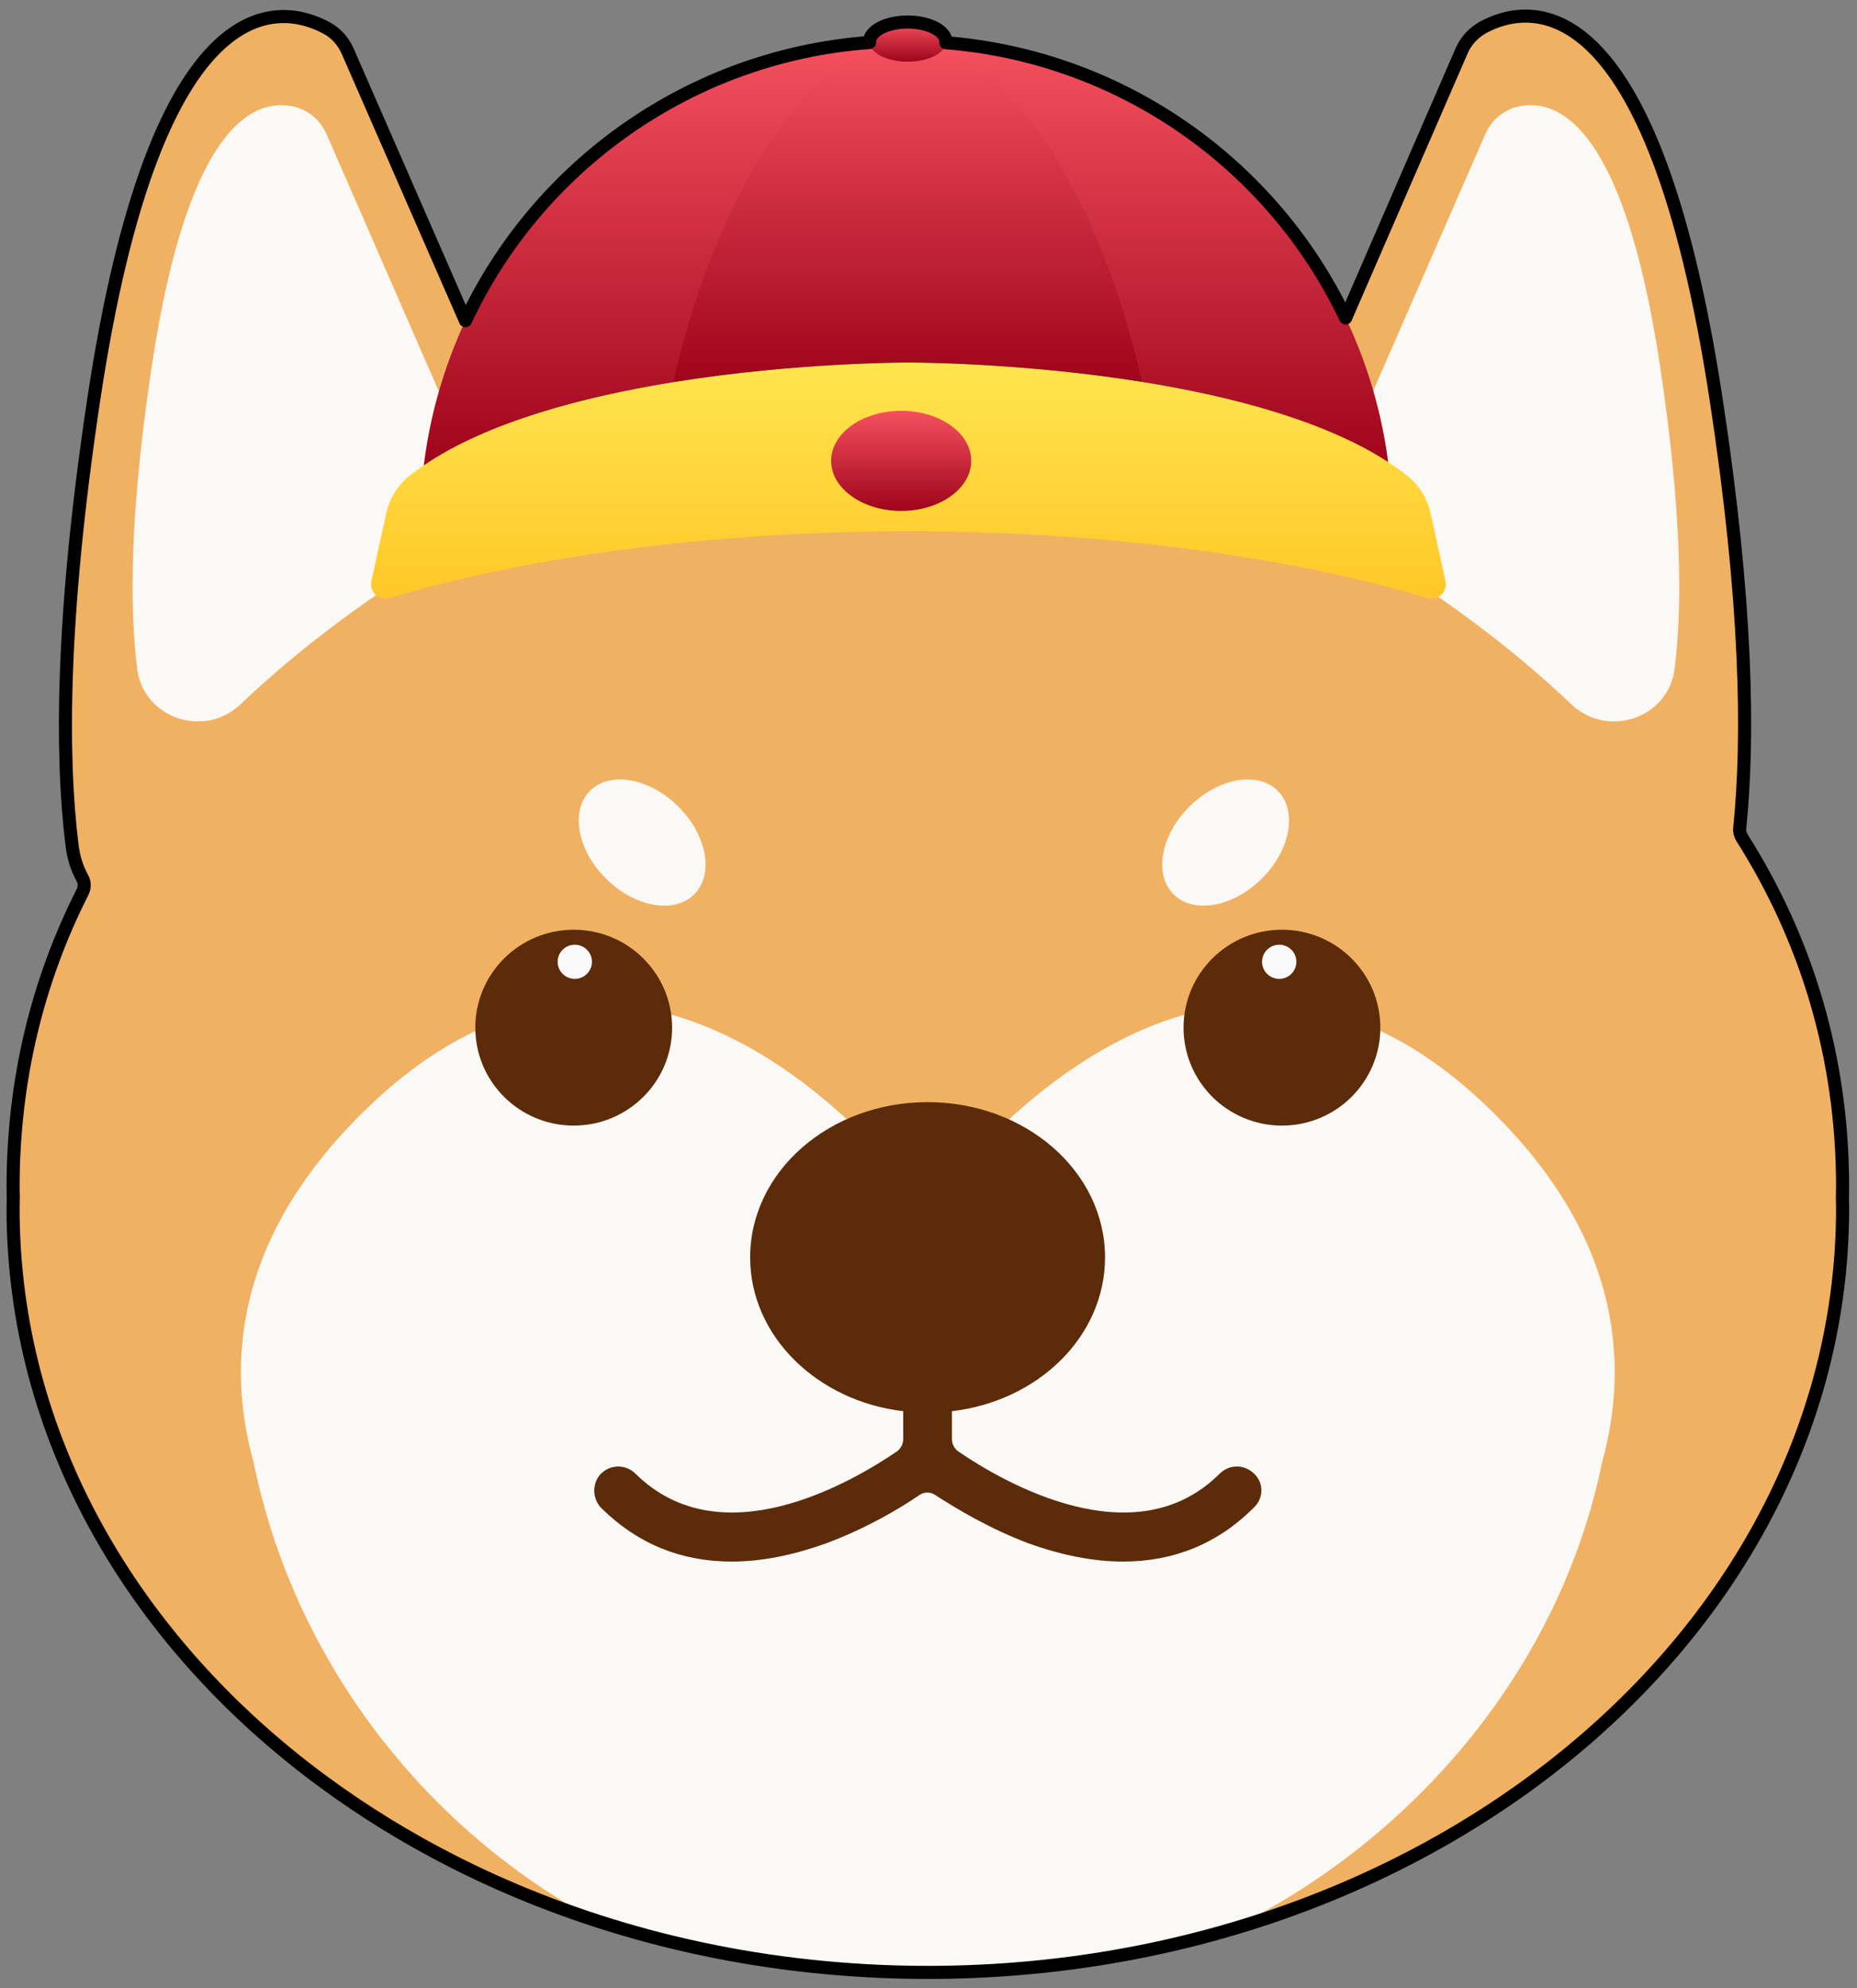 <svg xmlns="http://www.w3.org/2000/svg" width="142" height="152" viewBox="0 0 142 152">
    <rect x="0" y="0" width="142" height="152" fill="#808080" stroke="none"/>
    <defs>
        <linearGradient id="wwmhvvkapa" x1="50%" x2="50%" y1="0%" y2="100%">
            <stop offset="0%" stop-color="#FFE54F"/>
            <stop offset="100%" stop-color="#FFC727"/>
        </linearGradient>
        <linearGradient id="akznuciirb" x1="50%" x2="50%" y1="0%" y2="100%">
            <stop offset="0%" stop-color="#F5515F"/>
            <stop offset="100%" stop-color="#9F041B"/>
        </linearGradient>
        <linearGradient id="acybc8jwoc" x1="50%" x2="50%" y1="0%" y2="100%">
            <stop offset="0%" stop-color="#F5515F"/>
            <stop offset="100%" stop-color="#9F041B"/>
        </linearGradient>
        <linearGradient id="29nidalbjd" x1="50%" x2="50%" y1="0%" y2="100%">
            <stop offset="0%" stop-color="#F5515F"/>
            <stop offset="100%" stop-color="#9F041B"/>
        </linearGradient>
        <linearGradient id="lx4ng0078e" x1="50%" x2="50%" y1="0%" y2="100%">
            <stop offset="0%" stop-color="#F5515F"/>
            <stop offset="100%" stop-color="#9F041B"/>
        </linearGradient>
    </defs>
    <g fill="none" fill-rule="evenodd">
        <g>
            <g>
                <g>
                    <path fill="#F1B162" d="M139.898 89.685c0-9.942-2.796-18.956-7.716-26.709-.112-.222-.187-.445-.15-.704.709-6.937.56-17.25-1.789-32.681-4.92-32.384-14.5-30.343-17.855-28.526-.708.408-1.268 1.002-1.603 1.744L96.545 35.6c-.328.753-1.093 1.186-1.883 1.1-7.685-2.425-16.012-3.755-24.713-3.755-9.445 0-18.451 1.566-26.67 4.4-.237.074-.475.145-.71.22-.894.297-1.9-.148-2.273-1.038L25.57 2.846c-.335-.742-.894-1.373-1.602-1.744C20.614-.716 10.996-2.793 6.15 29.628c-2.46 16.396-2.498 27.08-1.64 33.98.111.926.372 1.743.782 2.485.186.333.186.704.037 1.038C1.901 73.882 0 81.487 0 89.721c0 .266.009.529.013.793-.005.28-.013.56-.013.843 0 17.431 9.148 33.077 23.65 43.78 3.15 2.324 6.55 4.417 10.166 6.243 10.546 5.323 22.91 8.388 36.133 8.388 13.071 0 25.303-2.998 35.77-8.21 3.402-1.693 6.617-3.62 9.614-5.757 15.031-10.713 24.565-26.648 24.565-44.444 0-.29-.008-.578-.014-.866.005-.27.014-.537.014-.806" transform="translate(-27 -456) translate(28 457) translate(0 .036)"/>
                    <path fill="#FBF9F5" d="M35.247 35.044L23.989 9.264c-.447-1.04-1.304-1.819-2.385-2.115-2.833-.742-8.127.704-10.997 19.808-1.677 11.129-1.715 18.4-1.118 23.11.447 3.784 5.07 5.38 7.865 2.783 3.541-3.376 8.91-7.79 16.029-11.945 1.975-1.187 2.758-3.71 1.864-5.86M101.3 35.044l11.258-25.78c.447-1.04 1.304-1.819 2.385-2.115 2.833-.742 8.126.704 10.997 19.808 1.677 11.129 1.714 18.4 1.118 23.11-.447 3.784-5.07 5.38-7.865 2.783-3.542-3.376-8.91-7.79-16.029-11.945-1.976-1.187-2.758-3.71-1.864-5.86M122.44 102.578c.154 2.86-.22 5.612-.938 8.206-3.143 15.377-14.008 28.638-28.51 35.734-7.216 2.103-14.969 3.25-23.043 3.25-8.948 0-17.5-1.408-25.365-3.965-13.418-7.249-23.148-20.142-26.189-35.02-.717-2.593-1.091-5.344-.938-8.202l.117-1.36c.6-5.343 3.096-11.019 8.658-16.693 22.85-23.314 43.725 6.94 43.725 6.94s20.912-30.254 43.725-6.94c5.553 5.674 8.044 11.35 8.642 16.692l.116 1.358z" transform="translate(-27 -456) translate(28 457) translate(0 .036)"/>
                    <path fill="#5C2C0A" d="M50.395 77.536c0 4.135-3.369 7.488-7.525 7.488-4.155 0-7.524-3.353-7.524-7.488s3.369-7.487 7.524-7.487c4.156 0 7.525 3.352 7.525 7.487M104.551 77.536c0 4.135-3.368 7.488-7.524 7.488-4.155 0-7.524-3.353-7.524-7.488s3.369-7.487 7.524-7.487c4.156 0 7.524 3.352 7.524 7.487" transform="translate(-27 -456) translate(28 457) translate(0 .036)"/>
                    <path fill="#FAFAFA" d="M42.953 71.195c.725 0 1.312.584 1.312 1.305s-.587 1.306-1.312 1.306c-.724 0-1.312-.585-1.312-1.306 0-.72.588-1.305 1.312-1.305M96.82 71.195c.724 0 1.311.584 1.311 1.305s-.587 1.306-1.312 1.306c-.724 0-1.312-.585-1.312-1.306 0-.72.588-1.305 1.312-1.305" transform="translate(-27 -456) translate(28 457) translate(0 .036)"/>
                    <path fill="#FBF9F5" d="M44.122 59.425c1.529-1.52 4.55-.98 6.748 1.207 2.198 2.187 2.741 5.194 1.212 6.715-1.528 1.52-4.549.98-6.747-1.207-2.198-2.187-2.741-5.194-1.213-6.715M89.953 60.631c2.198-2.187 5.22-2.728 6.748-1.206 1.528 1.52.986 4.527-1.213 6.714-2.198 2.188-5.219 2.728-6.747 1.207-1.529-1.521-.986-4.528 1.212-6.715" transform="translate(-27 -456) translate(28 457) translate(0 .036)"/>
                    <path fill="#5C2C0A" d="M94.905 111.645c-.745-.742-1.901-.742-2.647 0-6.523 6.492-16.55.63-19.98-1.706-.298-.223-.484-.557-.484-.928V106.86c6.635-.78 11.705-5.75 11.705-11.76 0-6.565-6.076-11.87-13.569-11.87-7.492 0-13.568 5.305-13.568 11.87 0 6.01 5.106 10.98 11.704 11.76V109.01c0 .371-.186.705-.484.928-3.43 2.337-13.42 8.198-19.98 1.706-.709-.705-1.827-.742-2.573-.074-.782.705-.782 2.003 0 2.745 2.722 2.67 6.04 4.043 9.916 4.043 2.274 0 4.697-.482 7.269-1.41 2.982-1.112 5.517-2.596 7.082-3.672.373-.26.858-.26 1.23 0 1.603 1.039 4.138 2.56 7.083 3.673 2.572.927 4.995 1.409 7.269 1.409 3.876 0 7.231-1.372 9.952-4.08.82-.742.82-1.93.075-2.634" transform="translate(-27 -456) translate(28 457) translate(0 .036)"/>
                </g>
                <g>
                    <path fill="url(#wwmhvvkapa)" d="M41.091 26.034s-25.403-.078-37.06 7.865c-.26.177-.514.356-.759.54-.09.067-.18.133-.268.202-.696.544-1.236 1.251-1.572 2.054-.115.276-.207.563-.271.859l-.348 1.59L.49 40.63l-.464 2.12c-.013.058-.02.115-.023.172-.046.749.68 1.347 1.433 1.116.657-.2 1.493-.443 2.49-.711 6.269-1.683 19.148-4.39 37.166-4.39 18.019 0 30.898 2.707 37.166 4.39.998.268 1.834.51 2.49.711.754.231 1.48-.367 1.433-1.116-.003-.057-.01-.114-.023-.173l-.463-2.119-.325-1.485-.347-1.59c-.065-.296-.157-.583-.272-.859-.336-.803-.876-1.51-1.572-2.054-.087-.069-.178-.135-.268-.202-.363-.273-.742-.537-1.135-.793-11.584-7.537-35.7-7.612-36.655-7.612h-.029" transform="translate(-27 -456) translate(28 457) translate(27.375 .684)"/>
                    <path fill="url(#akznuciirb)" d="M40.537 37.38c2.958 0 5.356-1.714 5.356-3.828s-2.398-3.827-5.356-3.827c-2.958 0-5.356 1.713-5.356 3.827s2.398 3.828 5.356 3.828z" transform="translate(-27 -456) translate(28 457) translate(27.375 .684)"/>
                    <path fill="url(#acybc8jwoc)" d="M23.093 27.535c3.532-13.219 9.543-25.219 17.532-25.219 7.988 0 15.277 11.815 18.364 25.203 6.7 1.076 13.871 2.93 18.786 6.127C75.41 15.486 59.81 1.459 40.918 1.459 21.938 1.46 6.282 15.617 4.03 33.9c4.896-3.336 12.217-5.257 19.063-6.364z" transform="translate(-27 -456) translate(28 457) translate(27.375 .684)"/>
                    <path fill="url(#29nidalbjd)" d="M41.091 26.034s8.485-.026 17.898 1.485C55.902 14.131 49.028 1.654 41.043 1.654c-7.989 0-14.865 12.487-17.95 25.881 9.453-1.527 17.998-1.5 17.998-1.5z" transform="translate(-27 -456) translate(28 457) translate(27.375 .684)"/>
                    <path fill="url(#lx4ng0078e)" d="M38.114 1.516c0 .836 1.307 1.515 2.92 1.515 1.614 0 2.922-.679 2.922-1.515C43.956.678 42.648 0 41.035 0c-1.614 0-2.921.678-2.921 1.516" transform="translate(-27 -456) translate(28 457) translate(27.375 .684)"/>
                </g>
                <path stroke="#000" stroke-linejoin="round" d="M112.388 1.101c3.355-1.818 12.935-3.858 17.855 28.526 2.349 15.431 2.498 25.744 1.79 32.68-.038.26.037.483.149.705 4.92 7.753 7.716 16.767 7.716 26.709 0 .27-.01.537-.014.806.006.288.014.576.014.865 0 17.797-9.534 33.732-24.565 44.445-2.997 2.136-6.212 4.063-9.614 5.757-8.91 4.437-19.1 7.27-29.998 8.013l-.066.004c-.28.02-.563.038-.846.054l-.155.008c-.271.016-.544.03-.816.042l-.11.004-.636.027-.424.014c-.188.006-.376.012-.564.016l-.312.008c-.613.013-1.227.02-1.843.02h.003c-.622 0-1.238-.007-1.853-.02l-.189-.005c-.237-.005-.473-.012-.71-.02l-.27-.009c-.255-.009-.51-.019-.763-.03l-.05-.003c-.262-.011-.522-.024-.782-.038l-.214-.013c-11.403-.649-22.053-3.58-31.305-8.25-3.616-1.826-7.017-3.92-10.167-6.244C9.148 124.469 0 108.824 0 91.392c0-.282.009-.562.014-.843-.004-.264-.013-.527-.013-.791 0-8.235 1.901-15.84 5.33-22.591.15-.334.15-.705-.037-1.039-.41-.742-.67-1.558-.783-2.485-.857-6.9-.82-17.583 1.64-33.98C10.997-2.756 20.615-.68 23.97 1.139c.708.37 1.267 1.002 1.602 1.743h0l9.02 20.636C40.133 11.69 51.775 3.263 65.493 2.247l-.004-.048c0-.837 1.308-1.515 2.921-1.515h0l.2.003c1.52.053 2.721.71 2.721 1.512h0l-.003.065c13.536 1.089 25.023 9.394 30.57 21.046l8.887-20.466c.335-.742.895-1.335 1.603-1.743z" transform="translate(-27 -456) translate(28 457)"/>
            </g>
        </g>
    </g>
</svg>
